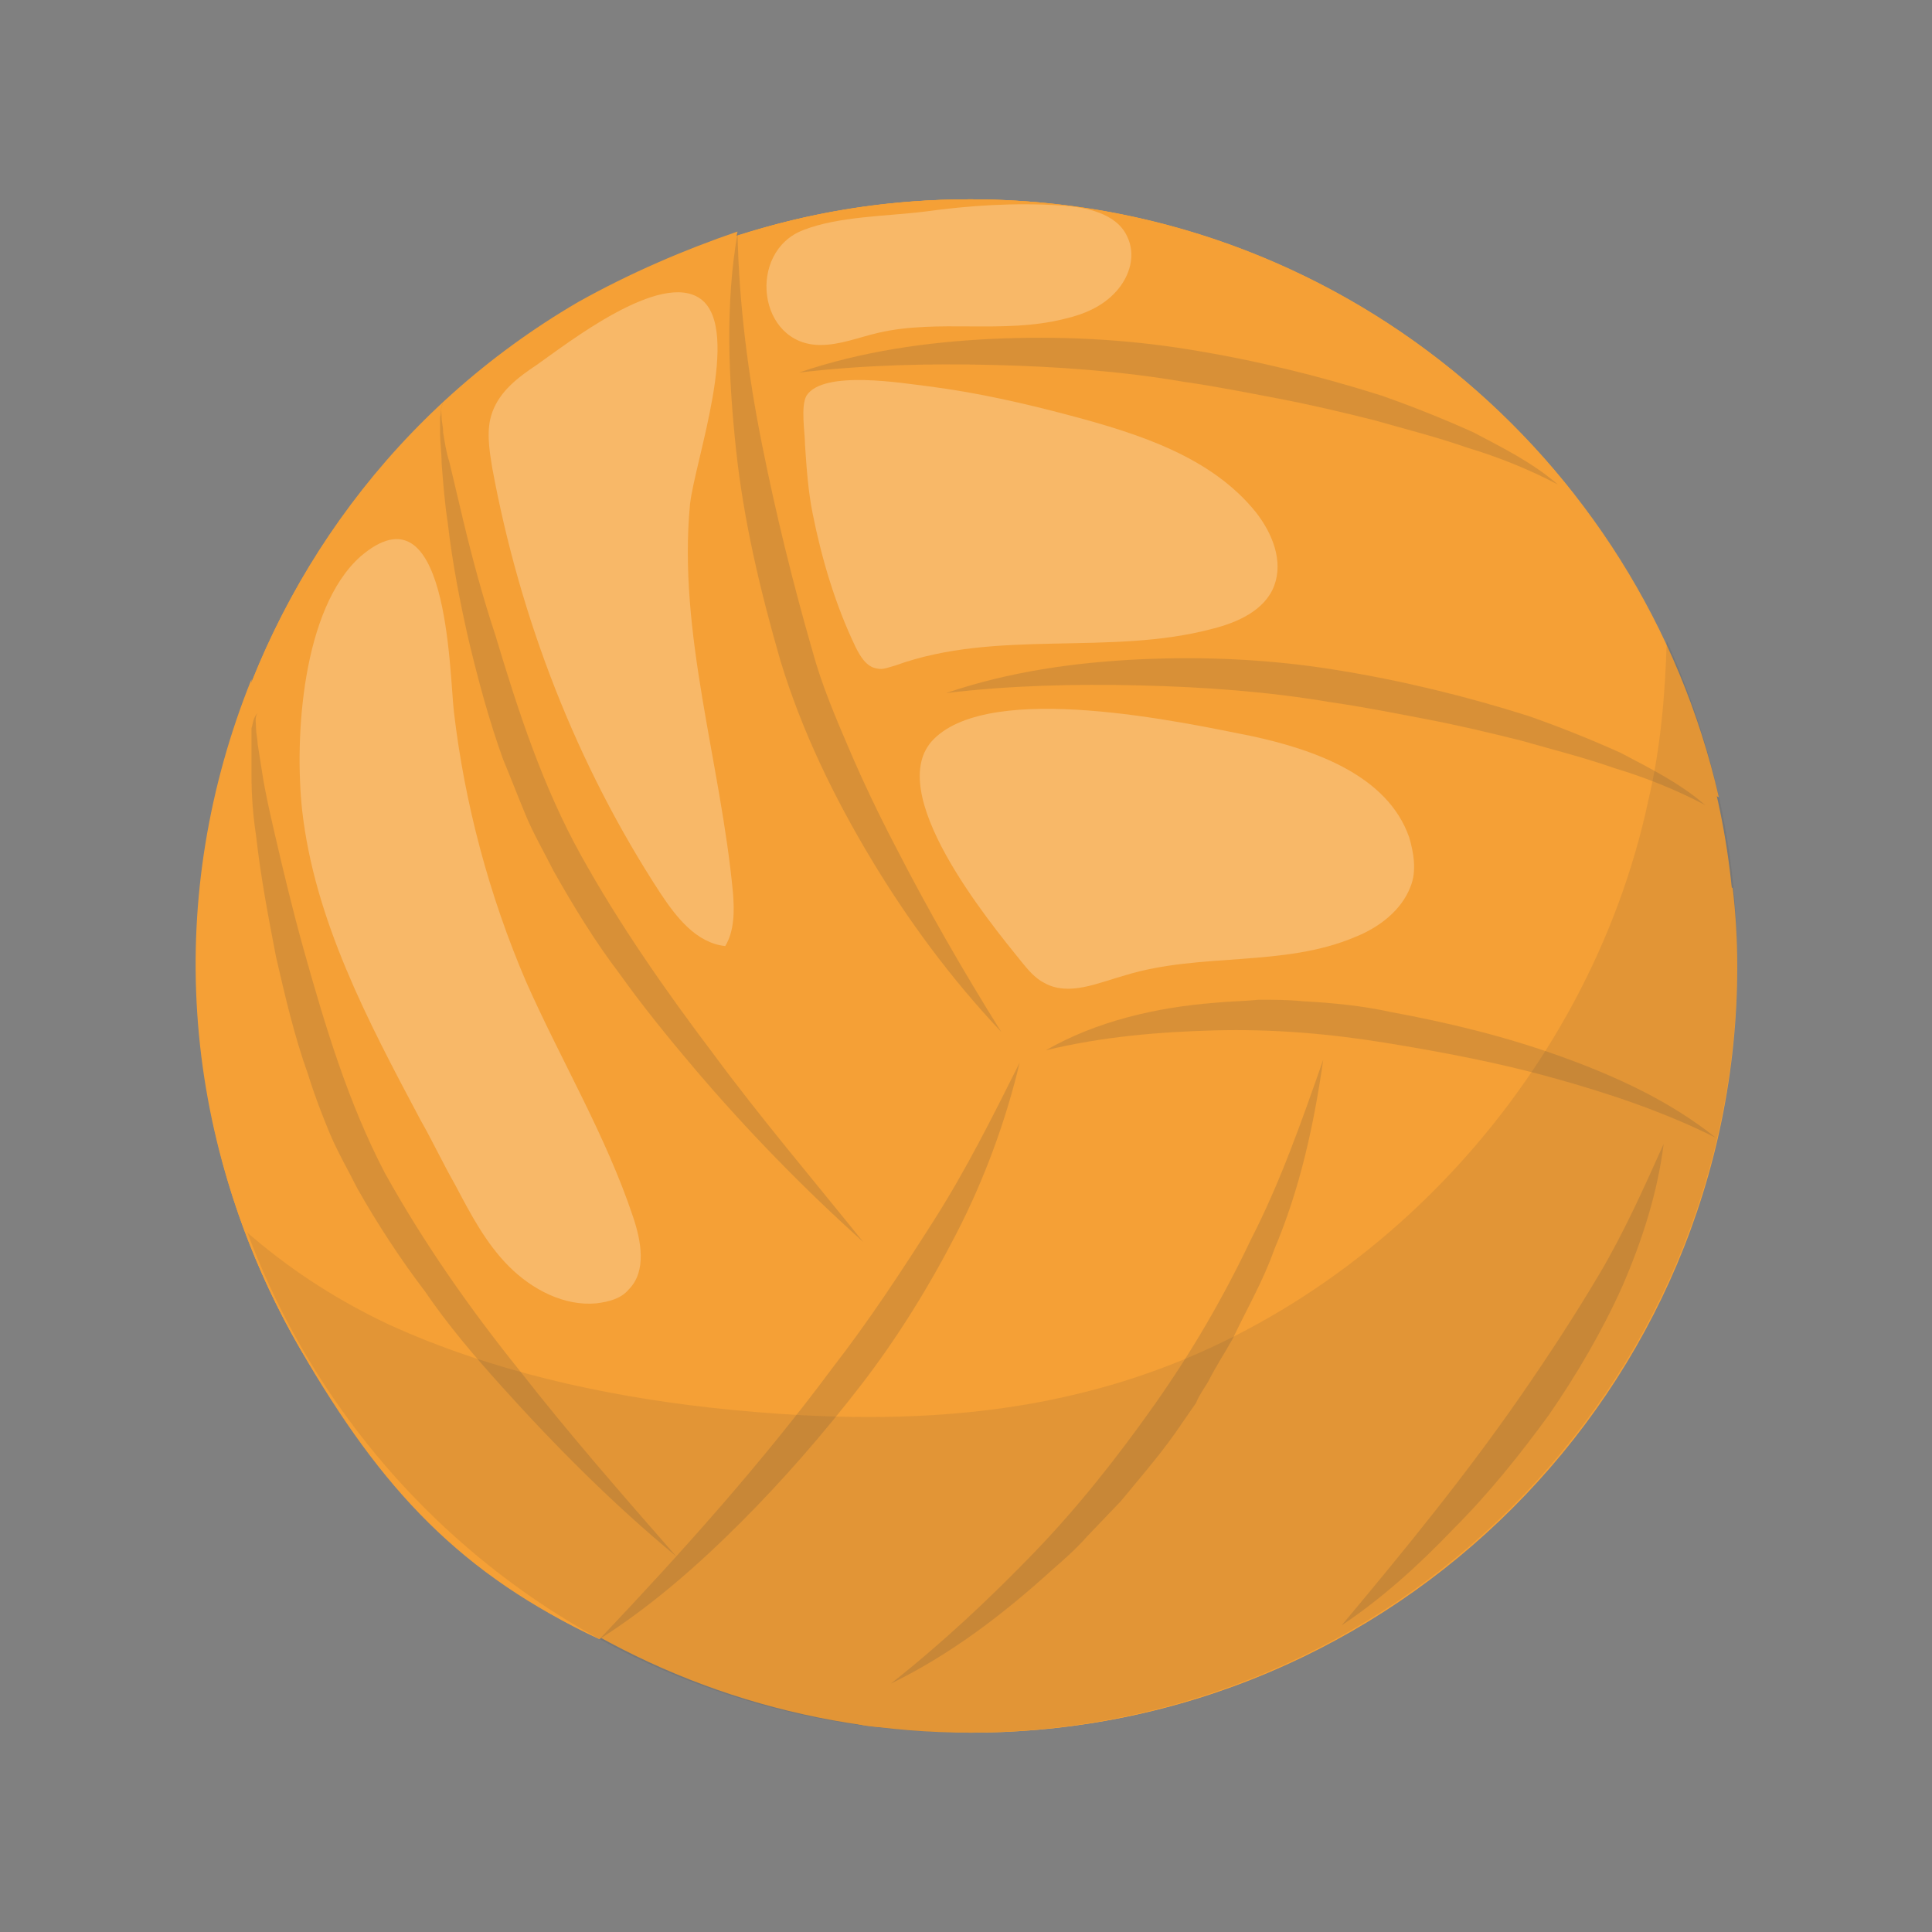 <?xml version="1.0" encoding="utf-8"?>
<!-- Generator: Adobe Illustrator 24.3.0, SVG Export Plug-In . SVG Version: 6.00 Build 0)  -->
<svg version="1.1" id="Layer_1" xmlns="http://www.w3.org/2000/svg" xmlns:xlink="http://www.w3.org/1999/xlink" x="0px" y="0px"
	 viewBox="0 0 126 126" enable-background="new 0 0 126 126" xml:space="preserve">
<rect x="0" y="0" width="126" height="126" fill="#808080" stroke="none"/>
<g>
	<path fill="#F5A036" d="M112.2,73.3c-5.2-3.4-12.2-7.1-19.2-8.5c-14-2.9-34.9-0.3-34.9-0.3s-2.9,13-8.4,20.7
		c-5.6,7.7-13.9,14.6-17.2,17.1c0.5,0.5,1.1,0.9,1.6,1.3c8.2,5.9,18.3,9.4,29.2,9.4C87.3,113,107.4,96,112.2,73.3z"/>
	<path fill="#F5A036" d="M77.2,90.5c-6.6,9.7-13.4,16.5-21.4,21.9c1.3,0.4,3.6,0.2,4.9,0.5c0.9,0,1.7,0.1,2.6,0.1
		c27.6,0,50-22.4,50-50c0-1.7-0.1-3.4-0.3-5.1l-23.7-0.4C89.3,57.4,86.3,77.1,77.2,90.5z"/>
	<path fill="#F5A036" d="M86.4,107.3c16-8.4,26.8-25.1,26.8-44.3c0-1.8-0.1-3.5-0.3-5.2c-0.6,3.3-3.8,20.4-12,32.5
		C96.1,97.5,91.6,102.8,86.4,107.3z"/>
	<path fill="#F5A036" d="M113.2,63c0-27.6-22.4-50-50-50c-4.9,0-9.7,0.7-14.2,2.1c-0.7,6.5-1,15.7,1.3,23.5
		c4,13.7,16.1,30.9,16.1,30.9s12.8-3.6,22.3-2.3c9.5,1.3,19.5,5.4,23.2,7.1C112.8,70.6,113.2,66.9,113.2,63z"/>
	<path fill="#F5A036" d="M63.3,13c-10.6,0-20.4,3.3-28.5,8.9L48.6,49c0,0,18.7-6.6,34.9-4.9c11.7,1.2,20,3.4,28.6,7.9
		C107,29.7,87.1,13,63.3,13z"/>
	<path fill="#F5A036" d="M63.3,13c-9.6,0-18.5,2.7-26.1,7.4v7.8c0,0,18.7-6.6,34.9-4.9c12.6,1.3,21.3,3.8,30.6,9
		C93.5,20.5,79.2,13,63.3,13z"/>
	<path fill="#F5A036" d="M37.7,19.7C13.9,33.6,5.8,64.2,19.6,88c2.5,4.3,15.2,14.9,18.6,18.1c6-2.6,4.9-7.2,15.4-16.4
		s12.9-20.3,12.9-20.3s-13.1-20.7-15-27.6c-2-6.9-4.8-20.9-3.4-26.7C44.6,16.3,41.1,17.8,37.7,19.7z"/>
	<path fill="#F5A036" d="M19.6,88c5.3,9.2,10.5,14.7,19.5,18.9c8.1-7.3,17.3-13.4,20.4-22.9c0,0-16.5-14.2-23.1-29
		c-4.8-10.7-7.1-19-7.5-28.7C12.1,41.8,7.6,67.4,19.6,88z"/>
	<path fill="#F5A036" d="M19.6,88c5,8.7,11.4,15.2,19.5,18.9l5.7-5.2c0,0-14.1-11.6-20.8-26.4c-5.2-11.6-7.4-20.3-7.6-31
		C10.8,58.2,11.5,73.9,19.6,88z"/>
	<path opacity="0.1" fill="#37393B" d="M63.1,113c27.7,0,50.2-22.5,50.2-50.2c0-7.5-1.7-14.6-4.6-21c-0.1,3.5-0.4,7-1.2,10.4
		c-3.9,18.3-18.6,34.1-36.8,38.6c-7.9,2-16.2,1.9-24.4,1C39.2,91,32,89.4,25.4,86.4c-3.2-1.5-6.2-3.4-8.9-5.7
		c-0.1-0.1-0.3-0.2-0.4-0.4C23.2,99.4,41.5,113,63.1,113z"/>
	<g opacity="0.15">
		<path fill="#37393B" d="M48.1,15.2c0.1,4.7,0.7,9.3,1.6,13.8c0.9,4.5,2,9,3.3,13.5c0.6,2.2,1.5,4.3,2.4,6.4c0.9,2.1,1.9,4.2,3,6.3
			c2.1,4.1,4.4,8.1,6.9,12.1C62,63.8,59.2,60,56.8,56c-2.4-4-4.5-8.3-5.9-12.9c-1.3-4.5-2.4-9.1-2.9-13.8
			C47.5,24.6,47.3,19.8,48.1,15.2z"/>
	</g>
	<g opacity="0.15">
		<path fill="#37393B" d="M28.9,26.3c-0.2,0.3-0.1,0.6-0.1,0.9c0,0.3,0.1,0.6,0.1,1c0.1,0.6,0.2,1.3,0.4,1.9
			c0.3,1.3,0.6,2.5,0.9,3.8c0.6,2.5,1.3,5.1,2.1,7.5c1.5,5,3.1,9.9,5.6,14.4c2.5,4.5,5.5,8.8,8.6,12.9c3.1,4.2,6.5,8.2,9.8,12.3
			c-3.9-3.5-7.6-7.3-11-11.3c-1.7-2-3.4-4.1-4.9-6.2c-1.6-2.1-3-4.4-4.3-6.7c-0.6-1.2-1.3-2.4-1.8-3.6c-0.5-1.2-1-2.5-1.5-3.7
			c-0.9-2.5-1.6-5.1-2.2-7.6c-0.6-2.6-1.1-5.2-1.4-7.8c-0.2-1.3-0.3-2.6-0.4-3.9c0-0.7-0.1-1.3-0.1-2c0-0.3,0-0.7,0-1
			C28.8,26.9,28.7,26.5,28.9,26.3z"/>
	</g>
	<g opacity="0.15">
		<path fill="#37393B" d="M16.8,46.5c-0.2,0.3-0.1,0.6-0.1,1c0,0.3,0.1,0.7,0.1,1c0.1,0.6,0.2,1.3,0.3,1.9c0.2,1.3,0.5,2.6,0.8,3.9
			c0.6,2.6,1.2,5.1,1.9,7.6c1.4,5,2.9,10,5.3,14.6c2.5,4.5,5.5,8.8,8.8,12.9c3.2,4.1,6.7,8.1,10.2,12.1c-4.1-3.4-7.8-7.1-11.4-11.1
			c-1.8-2-3.5-4-5-6.2c-1.6-2.1-3.1-4.4-4.4-6.7c-0.6-1.2-1.3-2.4-1.8-3.6c-0.5-1.2-1-2.5-1.4-3.8c-0.9-2.5-1.5-5.1-2.1-7.7
			c-0.5-2.6-1-5.2-1.3-7.9c-0.2-1.3-0.3-2.6-0.3-4c0-0.7,0-1.3,0-2c0-0.3,0-0.7,0-1C16.5,47.2,16.5,46.8,16.8,46.5z"/>
	</g>
	<g opacity="0.15">
		<path fill="#37393B" d="M52.1,24.3c4.1-1.4,8.4-2,12.6-2.2c4.3-0.2,8.6,0,12.9,0.7c4.3,0.7,8.4,1.7,12.5,3c2,0.7,4,1.5,6,2.4
			c1.9,1,3.9,2,5.5,3.4c-1.9-1-3.9-1.8-5.9-2.4c-2-0.7-4-1.2-6.1-1.8c-2-0.5-4.1-1-6.2-1.4c-2.1-0.4-4.1-0.8-6.2-1.1
			c-4.1-0.7-8.3-1-12.5-1.1C60.6,23.7,56.3,23.8,52.1,24.3z"/>
	</g>
	<g opacity="0.15">
		<path fill="#37393B" d="M61.7,45.2c4.1-1.4,8.4-2,12.6-2.2c4.3-0.2,8.6,0,12.9,0.7c4.3,0.7,8.4,1.7,12.5,3c2,0.7,4,1.5,6,2.4
			c1.9,1,3.9,2,5.5,3.4c-1.9-1-3.9-1.8-5.9-2.4c-2-0.7-4-1.2-6.1-1.8c-2-0.5-4.1-1-6.2-1.4c-2.1-0.4-4.1-0.8-6.2-1.1
			c-4.1-0.7-8.3-1-12.5-1.1C70.1,44.6,65.9,44.7,61.7,45.2z"/>
	</g>
	<g opacity="0.15">
		<path fill="#37393B" d="M68.2,68.5c3.3-1.9,7.2-2.8,11-3.1c1-0.1,1.9-0.1,2.9-0.2c1,0,1.9,0,2.9,0.1c1.9,0.1,3.9,0.3,5.7,0.7
			c3.8,0.7,7.5,1.6,11.1,2.9c3.6,1.3,7.1,2.9,10.1,5.3c-3.4-1.7-7-2.9-10.6-3.9c-3.6-1-7.3-1.7-11-2.3c-3.7-0.6-7.4-0.9-11.1-0.8
			C75.6,67.3,71.9,67.6,68.2,68.5z"/>
	</g>
	<g opacity="0.15">
		<path fill="#37393B" d="M87.5,106c4.1-4.9,8.1-9.8,11.7-15c1.8-2.6,3.5-5.2,5.1-7.9c1.6-2.7,2.9-5.6,4.2-8.5
			c-0.4,3.2-1.4,6.3-2.7,9.3c-1.3,2.9-3,5.8-4.8,8.4c-1.9,2.6-3.9,5.1-6.2,7.4C92.6,102,90.2,104.2,87.5,106z"/>
	</g>
	<g opacity="0.15">
		<path fill="#37393B" d="M58.1,109.8c3.3-2.6,6.4-5.5,9.3-8.5c2.9-3,5.5-6.3,7.9-9.7c2.4-3.4,4.5-7,6.3-10.8
			c1.9-3.7,3.3-7.7,4.7-11.7c-0.6,4.2-1.5,8.4-3.2,12.4c-0.7,2-1.8,3.9-2.7,5.8c-0.5,0.9-1.1,1.8-1.6,2.8c-0.3,0.5-0.6,0.9-0.8,1.4
			l-0.9,1.3c-1.2,1.8-2.6,3.4-4,5.1l-2.2,2.3c-0.7,0.8-1.5,1.5-2.3,2.2C65.4,105.3,62,107.9,58.1,109.8z"/>
	</g>
	<g opacity="0.15">
		<path fill="#37393B" d="M39.1,106.9c5.4-5.7,10.6-11.5,15.2-17.7c2.4-3.1,4.5-6.3,6.6-9.6c2.1-3.3,3.8-6.7,5.6-10.3
			c-0.9,3.8-2.3,7.6-4.1,11.1c-1.8,3.5-3.9,6.9-6.3,10c-2.4,3.1-5,6.1-7.8,8.9C45.4,102.2,42.4,104.8,39.1,106.9z"/>
	</g>
	<path opacity="0.25" fill="#FFFFFF" d="M35,23.8c-1.2,0.8-2.4,1.7-2.9,3.1c-0.4,1.1-0.2,2.4,0,3.6c1.8,9.8,5.5,19.4,11,27.8
		c1,1.5,2.3,3.2,4.2,3.4c0.6-1,0.6-2.3,0.5-3.5C47,49.7,44.2,41.3,45,32.9c0.3-2.8,3.4-11.4,0.7-13.4C43.1,17.6,37,22.4,35,23.8z"/>
	<path opacity="0.25" fill="#FFFFFF" d="M19.7,52.8C20.5,60,24,66.6,27.4,73c0.8,1.4,1.5,2.9,2.3,4.3c1,1.9,2,3.8,3.5,5.3
		c1.5,1.5,3.6,2.6,5.7,2.4c0.8-0.1,1.6-0.3,2.1-0.9c1.2-1.2,0.8-3.2,0.3-4.7C39.5,74,36.6,69.2,34.3,64c-2.4-5.6-4-11.6-4.7-17.6
		c-0.3-2.7-0.4-15-6.1-10.1C19.7,39.7,19.2,48.1,19.7,52.8z"/>
	<path opacity="0.25" fill="#FFFFFF" d="M53.5,22.5c1.3,0,2.5-0.5,3.8-0.8c3.9-0.9,8.1,0.1,12.1-0.9c1.3-0.3,2.5-0.8,3.4-1.8
		c0.9-1,1.3-2.4,0.7-3.6c-0.7-1.5-2.7-1.9-4.3-2c-3-0.2-6,0-8.9,0.4c-2.4,0.3-5.6,0.3-7.9,1.2C48.7,16.4,49.4,22.5,53.5,22.5z"/>
	<path opacity="0.25" fill="#FFFFFF" d="M55.8,42.2c0.3,0.6,0.7,1.3,1.4,1.4c0.4,0.1,0.8-0.1,1.2-0.2C65,41,72.4,42.8,79.1,41
		c1.6-0.4,3.4-1.2,4-2.8c0.6-1.6-0.1-3.4-1.2-4.8c-2.9-3.6-7.6-5.1-12.1-6.3c-3-0.8-6.1-1.5-9.2-1.9c-1.7-0.2-6.9-1.1-8,0.6
		c-0.4,0.7-0.1,2.4-0.1,3.2c0.1,1.5,0.2,3,0.5,4.5C53.6,36.5,54.5,39.5,55.8,42.2z"/>
	<path opacity="0.25" fill="#FFFFFF" d="M66.6,62.7c0.4,0.5,0.9,1.1,1.5,1.4c1.6,0.9,3.5,0,5.3-0.5c4.9-1.5,10.3-0.5,15-2.5
		c1.5-0.6,3-1.7,3.6-3.3c0.4-1,0.2-2.2-0.1-3.2c-1.4-4-6.1-5.7-10.3-6.6c-4.5-0.9-16.9-3.6-20.7,0.2C57.5,51.6,64.5,60.1,66.6,62.7z
		"/>
</g>
</svg>

